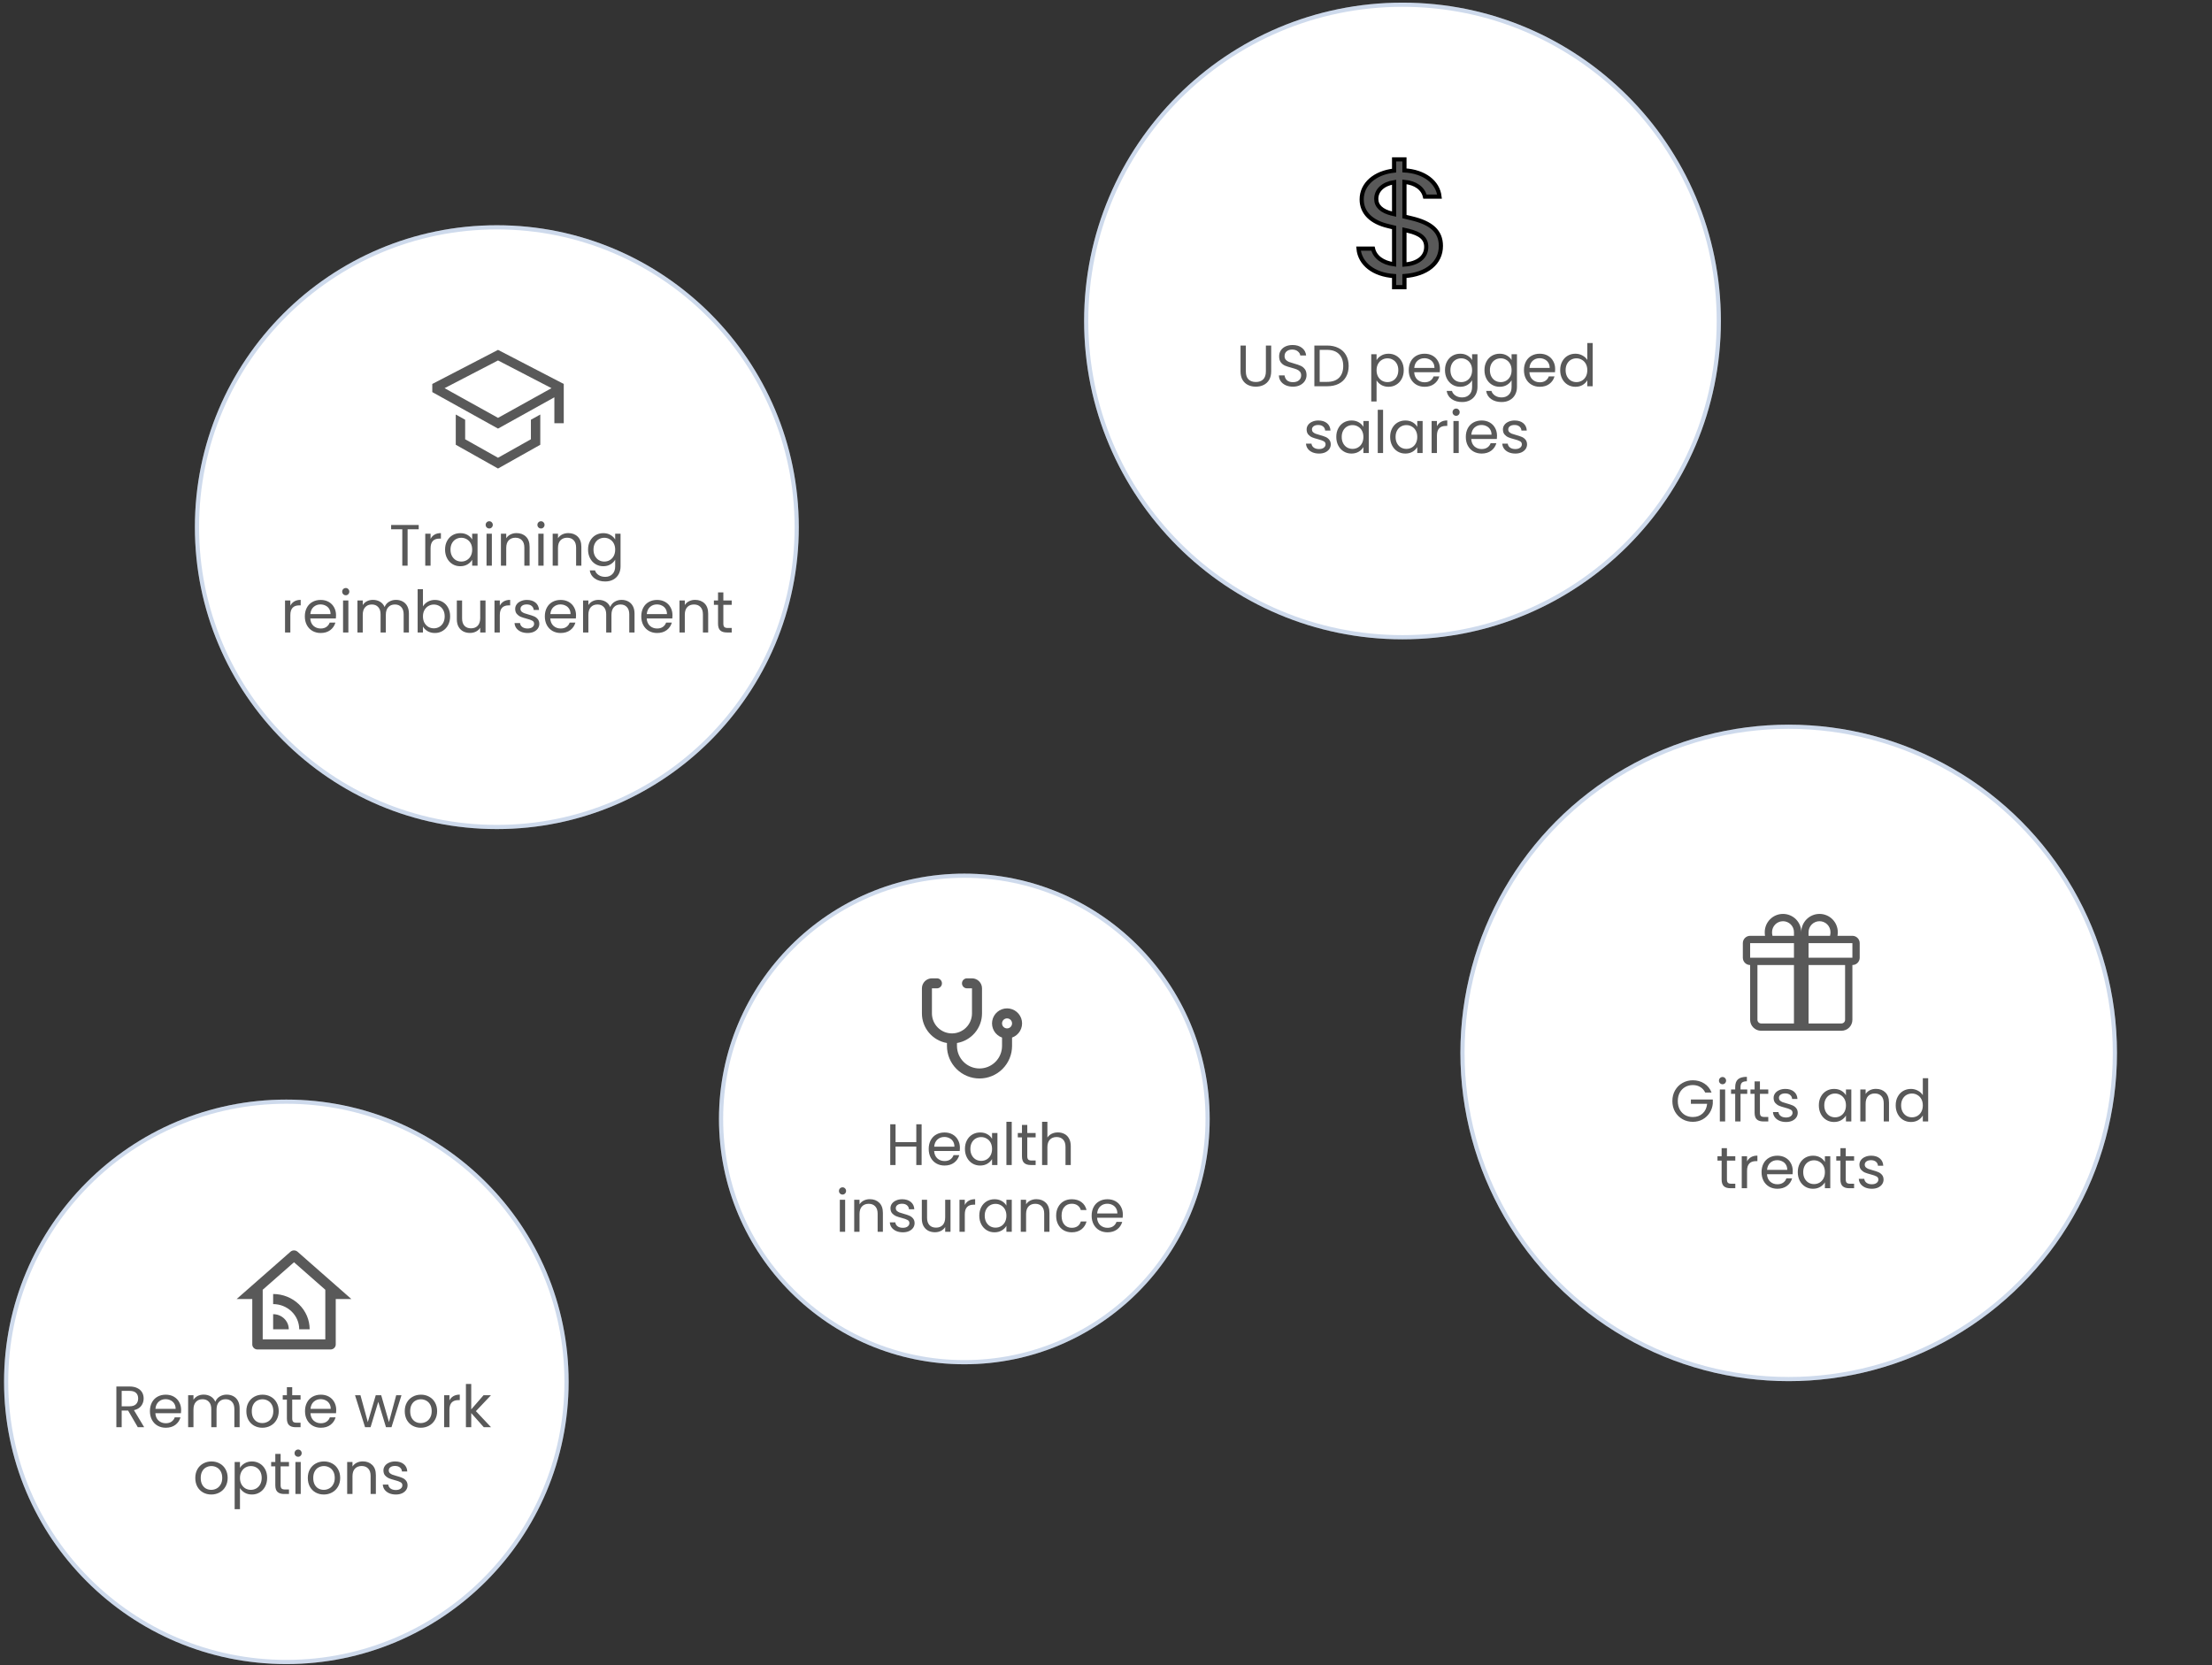 <svg width="530" height="399" viewBox="0 0 530 399" fill="none" xmlns="http://www.w3.org/2000/svg">
<rect x="0" y="0" width="530" height="399" fill="#333333" stroke="none"/>
<circle cx="119.044" cy="126.323" r="72.349" fill="white"/>
<circle cx="119.044" cy="126.323" r="71.849" stroke="#2A5CAA" stroke-opacity="0.23"/>
<path d="M100.324 125.801V126.837H97.664V135.559H96.39V126.837H93.716V125.801H100.324ZM103.166 129.133C103.39 128.694 103.708 128.353 104.118 128.111C104.538 127.868 105.047 127.747 105.644 127.747V129.063H105.308C103.88 129.063 103.166 129.837 103.166 131.387V135.559H101.892V127.887H103.166V129.133ZM106.639 131.695C106.639 130.911 106.798 130.225 107.115 129.637C107.432 129.039 107.866 128.577 108.417 128.251C108.977 127.924 109.598 127.761 110.279 127.761C110.951 127.761 111.534 127.905 112.029 128.195C112.524 128.484 112.892 128.848 113.135 129.287V127.887H114.423V135.559H113.135V134.131C112.883 134.579 112.505 134.952 112.001 135.251C111.506 135.54 110.928 135.685 110.265 135.685C109.584 135.685 108.968 135.517 108.417 135.181C107.866 134.845 107.432 134.373 107.115 133.767C106.798 133.16 106.639 132.469 106.639 131.695ZM113.135 131.709C113.135 131.13 113.018 130.626 112.785 130.197C112.552 129.767 112.234 129.441 111.833 129.217C111.441 128.983 111.007 128.867 110.531 128.867C110.055 128.867 109.621 128.979 109.229 129.203C108.837 129.427 108.524 129.753 108.291 130.183C108.058 130.612 107.941 131.116 107.941 131.695C107.941 132.283 108.058 132.796 108.291 133.235C108.524 133.664 108.837 133.995 109.229 134.229C109.621 134.453 110.055 134.565 110.531 134.565C111.007 134.565 111.441 134.453 111.833 134.229C112.234 133.995 112.552 133.664 112.785 133.235C113.018 132.796 113.135 132.287 113.135 131.709ZM117.234 126.641C116.991 126.641 116.786 126.557 116.618 126.389C116.45 126.221 116.366 126.015 116.366 125.773C116.366 125.53 116.45 125.325 116.618 125.157C116.786 124.989 116.991 124.905 117.234 124.905C117.467 124.905 117.663 124.989 117.822 125.157C117.99 125.325 118.074 125.53 118.074 125.773C118.074 126.015 117.99 126.221 117.822 126.389C117.663 126.557 117.467 126.641 117.234 126.641ZM117.85 127.887V135.559H116.576V127.887H117.85ZM123.759 127.747C124.693 127.747 125.449 128.031 126.027 128.601C126.606 129.161 126.895 129.973 126.895 131.037V135.559H125.635V131.219C125.635 130.453 125.444 129.87 125.061 129.469C124.679 129.058 124.156 128.853 123.493 128.853C122.821 128.853 122.285 129.063 121.883 129.483C121.491 129.903 121.295 130.514 121.295 131.317V135.559H120.021V127.887H121.295V128.979C121.547 128.587 121.888 128.283 122.317 128.069C122.756 127.854 123.237 127.747 123.759 127.747ZM129.634 126.641C129.392 126.641 129.186 126.557 129.018 126.389C128.85 126.221 128.766 126.015 128.766 125.773C128.766 125.53 128.85 125.325 129.018 125.157C129.186 124.989 129.392 124.905 129.634 124.905C129.868 124.905 130.064 124.989 130.222 125.157C130.39 125.325 130.474 125.53 130.474 125.773C130.474 126.015 130.39 126.221 130.222 126.389C130.064 126.557 129.868 126.641 129.634 126.641ZM130.25 127.887V135.559H128.976V127.887H130.25ZM136.16 127.747C137.093 127.747 137.849 128.031 138.428 128.601C139.006 129.161 139.296 129.973 139.296 131.037V135.559H138.036V131.219C138.036 130.453 137.844 129.87 137.462 129.469C137.079 129.058 136.556 128.853 135.894 128.853C135.222 128.853 134.685 129.063 134.284 129.483C133.892 129.903 133.696 130.514 133.696 131.317V135.559H132.422V127.887H133.696V128.979C133.948 128.587 134.288 128.283 134.718 128.069C135.156 127.854 135.637 127.747 136.16 127.747ZM144.541 127.761C145.203 127.761 145.782 127.905 146.277 128.195C146.781 128.484 147.154 128.848 147.397 129.287V127.887H148.685V135.727C148.685 136.427 148.535 137.047 148.237 137.589C147.938 138.139 147.509 138.569 146.949 138.877C146.398 139.185 145.754 139.339 145.017 139.339C144.009 139.339 143.169 139.101 142.497 138.625C141.825 138.149 141.428 137.5 141.307 136.679H142.567C142.707 137.145 142.996 137.519 143.435 137.799C143.873 138.088 144.401 138.233 145.017 138.233C145.717 138.233 146.286 138.013 146.725 137.575C147.173 137.136 147.397 136.52 147.397 135.727V134.117C147.145 134.565 146.771 134.938 146.277 135.237C145.782 135.535 145.203 135.685 144.541 135.685C143.859 135.685 143.239 135.517 142.679 135.181C142.128 134.845 141.694 134.373 141.377 133.767C141.059 133.16 140.901 132.469 140.901 131.695C140.901 130.911 141.059 130.225 141.377 129.637C141.694 129.039 142.128 128.577 142.679 128.251C143.239 127.924 143.859 127.761 144.541 127.761ZM147.397 131.709C147.397 131.13 147.28 130.626 147.047 130.197C146.813 129.767 146.496 129.441 146.095 129.217C145.703 128.983 145.269 128.867 144.793 128.867C144.317 128.867 143.883 128.979 143.491 129.203C143.099 129.427 142.786 129.753 142.553 130.183C142.319 130.612 142.203 131.116 142.203 131.695C142.203 132.283 142.319 132.796 142.553 133.235C142.786 133.664 143.099 133.995 143.491 134.229C143.883 134.453 144.317 134.565 144.793 134.565C145.269 134.565 145.703 134.453 146.095 134.229C146.496 133.995 146.813 133.664 147.047 133.235C147.28 132.796 147.397 132.287 147.397 131.709ZM69.568 145.133C69.792 144.694 70.109 144.353 70.52 144.111C70.94 143.868 71.448 143.747 72.046 143.747V145.063H71.71C70.282 145.063 69.568 145.837 69.568 147.387V151.559H68.294V143.887H69.568V145.133ZM80.516 147.429C80.516 147.671 80.502 147.928 80.475 148.199H74.343C74.389 148.955 74.646 149.547 75.112 149.977C75.588 150.397 76.162 150.607 76.835 150.607C77.385 150.607 77.843 150.481 78.207 150.229C78.58 149.967 78.841 149.622 78.99 149.193H80.362C80.157 149.93 79.746 150.532 79.13 150.999C78.514 151.456 77.749 151.685 76.835 151.685C76.106 151.685 75.453 151.521 74.874 151.195C74.305 150.868 73.857 150.406 73.531 149.809C73.204 149.202 73.04 148.502 73.04 147.709C73.04 146.915 73.199 146.22 73.516 145.623C73.834 145.025 74.277 144.568 74.847 144.251C75.425 143.924 76.088 143.761 76.835 143.761C77.562 143.761 78.207 143.919 78.766 144.237C79.326 144.554 79.756 144.993 80.055 145.553C80.362 146.103 80.516 146.729 80.516 147.429ZM79.201 147.163C79.201 146.677 79.093 146.262 78.879 145.917C78.664 145.562 78.37 145.296 77.996 145.119C77.632 144.932 77.227 144.839 76.778 144.839C76.135 144.839 75.584 145.044 75.126 145.455C74.678 145.865 74.422 146.435 74.356 147.163H79.201ZM82.856 142.641C82.614 142.641 82.408 142.557 82.24 142.389C82.072 142.221 81.988 142.015 81.988 141.773C81.988 141.53 82.072 141.325 82.24 141.157C82.408 140.989 82.614 140.905 82.856 140.905C83.09 140.905 83.285 140.989 83.444 141.157C83.612 141.325 83.696 141.53 83.696 141.773C83.696 142.015 83.612 142.221 83.444 142.389C83.285 142.557 83.09 142.641 82.856 142.641ZM83.472 143.887V151.559H82.198V143.887H83.472ZM94.869 143.747C95.467 143.747 95.999 143.873 96.465 144.125C96.932 144.367 97.301 144.736 97.571 145.231C97.842 145.725 97.977 146.327 97.977 147.037V151.559H96.717V147.219C96.717 146.453 96.526 145.87 96.143 145.469C95.77 145.058 95.261 144.853 94.617 144.853C93.955 144.853 93.427 145.067 93.035 145.497C92.643 145.917 92.447 146.528 92.447 147.331V151.559H91.187V147.219C91.187 146.453 90.996 145.87 90.613 145.469C90.24 145.058 89.731 144.853 89.087 144.853C88.425 144.853 87.897 145.067 87.505 145.497C87.113 145.917 86.917 146.528 86.917 147.331V151.559H85.643V143.887H86.917V144.993C87.169 144.591 87.505 144.283 87.925 144.069C88.355 143.854 88.826 143.747 89.339 143.747C89.983 143.747 90.553 143.891 91.047 144.181C91.542 144.47 91.911 144.895 92.153 145.455C92.368 144.913 92.723 144.493 93.217 144.195C93.712 143.896 94.263 143.747 94.869 143.747ZM101.341 145.315C101.603 144.857 101.985 144.484 102.489 144.195C102.993 143.905 103.567 143.761 104.211 143.761C104.902 143.761 105.523 143.924 106.073 144.251C106.624 144.577 107.058 145.039 107.375 145.637C107.693 146.225 107.851 146.911 107.851 147.695C107.851 148.469 107.693 149.16 107.375 149.767C107.058 150.373 106.619 150.845 106.059 151.181C105.509 151.517 104.893 151.685 104.211 151.685C103.549 151.685 102.965 151.54 102.461 151.251C101.967 150.961 101.593 150.593 101.341 150.145V151.559H100.067V141.199H101.341V145.315ZM106.549 147.695C106.549 147.116 106.433 146.612 106.199 146.183C105.966 145.753 105.649 145.427 105.247 145.203C104.855 144.979 104.421 144.867 103.945 144.867C103.479 144.867 103.045 144.983 102.643 145.217C102.251 145.441 101.934 145.772 101.691 146.211C101.458 146.64 101.341 147.139 101.341 147.709C101.341 148.287 101.458 148.796 101.691 149.235C101.934 149.664 102.251 149.995 102.643 150.229C103.045 150.453 103.479 150.565 103.945 150.565C104.421 150.565 104.855 150.453 105.247 150.229C105.649 149.995 105.966 149.664 106.199 149.235C106.433 148.796 106.549 148.283 106.549 147.695ZM116.332 143.887V151.559H115.058V150.425C114.816 150.817 114.475 151.125 114.036 151.349C113.607 151.563 113.131 151.671 112.608 151.671C112.011 151.671 111.474 151.549 110.998 151.307C110.522 151.055 110.144 150.681 109.864 150.187C109.594 149.692 109.458 149.09 109.458 148.381V143.887H110.718V148.213C110.718 148.969 110.91 149.552 111.292 149.963C111.675 150.364 112.198 150.565 112.86 150.565C113.542 150.565 114.078 150.355 114.47 149.935C114.862 149.515 115.058 148.903 115.058 148.101V143.887H116.332ZM119.757 145.133C119.981 144.694 120.299 144.353 120.709 144.111C121.129 143.868 121.638 143.747 122.235 143.747V145.063H121.899C120.471 145.063 119.757 145.837 119.757 147.387V151.559H118.483V143.887H119.757V145.133ZM126.422 151.685C125.834 151.685 125.307 151.587 124.84 151.391C124.373 151.185 124.005 150.905 123.734 150.551C123.463 150.187 123.314 149.771 123.286 149.305H124.602C124.639 149.687 124.817 150 125.134 150.243C125.461 150.485 125.885 150.607 126.408 150.607C126.893 150.607 127.276 150.499 127.556 150.285C127.836 150.07 127.976 149.799 127.976 149.473C127.976 149.137 127.827 148.889 127.528 148.731C127.229 148.563 126.767 148.399 126.142 148.241C125.573 148.091 125.106 147.942 124.742 147.793C124.387 147.634 124.079 147.405 123.818 147.107C123.566 146.799 123.44 146.397 123.44 145.903C123.44 145.511 123.557 145.151 123.79 144.825C124.023 144.498 124.355 144.241 124.784 144.055C125.213 143.859 125.703 143.761 126.254 143.761C127.103 143.761 127.789 143.975 128.312 144.405C128.835 144.834 129.115 145.422 129.152 146.169H127.878C127.85 145.767 127.687 145.445 127.388 145.203C127.099 144.96 126.707 144.839 126.212 144.839C125.755 144.839 125.391 144.937 125.12 145.133C124.849 145.329 124.714 145.585 124.714 145.903C124.714 146.155 124.793 146.365 124.952 146.533C125.12 146.691 125.325 146.822 125.568 146.925C125.82 147.018 126.165 147.125 126.604 147.247C127.155 147.396 127.603 147.545 127.948 147.695C128.293 147.835 128.587 148.049 128.83 148.339C129.082 148.628 129.213 149.006 129.222 149.473C129.222 149.893 129.105 150.271 128.872 150.607C128.639 150.943 128.307 151.209 127.878 151.405C127.458 151.591 126.973 151.685 126.422 151.685ZM138.02 147.429C138.02 147.671 138.006 147.928 137.978 148.199H131.846C131.893 148.955 132.15 149.547 132.616 149.977C133.092 150.397 133.666 150.607 134.338 150.607C134.889 150.607 135.346 150.481 135.71 150.229C136.084 149.967 136.345 149.622 136.494 149.193H137.866C137.661 149.93 137.25 150.532 136.634 150.999C136.018 151.456 135.253 151.685 134.338 151.685C133.61 151.685 132.957 151.521 132.378 151.195C131.809 150.868 131.361 150.406 131.034 149.809C130.708 149.202 130.544 148.502 130.544 147.709C130.544 146.915 130.703 146.22 131.02 145.623C131.338 145.025 131.781 144.568 132.35 144.251C132.929 143.924 133.592 143.761 134.338 143.761C135.066 143.761 135.71 143.919 136.27 144.237C136.83 144.554 137.26 144.993 137.558 145.553C137.866 146.103 138.02 146.729 138.02 147.429ZM136.704 147.163C136.704 146.677 136.597 146.262 136.382 145.917C136.168 145.562 135.874 145.296 135.5 145.119C135.136 144.932 134.73 144.839 134.282 144.839C133.638 144.839 133.088 145.044 132.63 145.455C132.182 145.865 131.926 146.435 131.86 147.163H136.704ZM148.928 143.747C149.525 143.747 150.057 143.873 150.524 144.125C150.991 144.367 151.359 144.736 151.63 145.231C151.901 145.725 152.036 146.327 152.036 147.037V151.559H150.776V147.219C150.776 146.453 150.585 145.87 150.202 145.469C149.829 145.058 149.32 144.853 148.676 144.853C148.013 144.853 147.486 145.067 147.094 145.497C146.702 145.917 146.506 146.528 146.506 147.331V151.559H145.246V147.219C145.246 146.453 145.055 145.87 144.672 145.469C144.299 145.058 143.79 144.853 143.146 144.853C142.483 144.853 141.956 145.067 141.564 145.497C141.172 145.917 140.976 146.528 140.976 147.331V151.559H139.702V143.887H140.976V144.993C141.228 144.591 141.564 144.283 141.984 144.069C142.413 143.854 142.885 143.747 143.398 143.747C144.042 143.747 144.611 143.891 145.106 144.181C145.601 144.47 145.969 144.895 146.212 145.455C146.427 144.913 146.781 144.493 147.276 144.195C147.771 143.896 148.321 143.747 148.928 143.747ZM161.126 147.429C161.126 147.671 161.112 147.928 161.084 148.199H154.952C154.999 148.955 155.255 149.547 155.722 149.977C156.198 150.397 156.772 150.607 157.444 150.607C157.995 150.607 158.452 150.481 158.816 150.229C159.189 149.967 159.451 149.622 159.6 149.193H160.972C160.767 149.93 160.356 150.532 159.74 150.999C159.124 151.456 158.359 151.685 157.444 151.685C156.716 151.685 156.063 151.521 155.484 151.195C154.915 150.868 154.467 150.406 154.14 149.809C153.813 149.202 153.65 148.502 153.65 147.709C153.65 146.915 153.809 146.22 154.126 145.623C154.443 145.025 154.887 144.568 155.456 144.251C156.035 143.924 156.697 143.761 157.444 143.761C158.172 143.761 158.816 143.919 159.376 144.237C159.936 144.554 160.365 144.993 160.664 145.553C160.972 146.103 161.126 146.729 161.126 147.429ZM159.81 147.163C159.81 146.677 159.703 146.262 159.488 145.917C159.273 145.562 158.979 145.296 158.606 145.119C158.242 144.932 157.836 144.839 157.388 144.839C156.744 144.839 156.193 145.044 155.736 145.455C155.288 145.865 155.031 146.435 154.966 147.163H159.81ZM166.545 143.747C167.479 143.747 168.235 144.031 168.813 144.601C169.392 145.161 169.681 145.973 169.681 147.037V151.559H168.421V147.219C168.421 146.453 168.23 145.87 167.847 145.469C167.465 145.058 166.942 144.853 166.279 144.853C165.607 144.853 165.071 145.063 164.669 145.483C164.277 145.903 164.081 146.514 164.081 147.317V151.559H162.807V143.887H164.081V144.979C164.333 144.587 164.674 144.283 165.103 144.069C165.542 143.854 166.023 143.747 166.545 143.747ZM173.317 144.937V149.459C173.317 149.832 173.396 150.098 173.555 150.257C173.713 150.406 173.989 150.481 174.381 150.481H175.319V151.559H174.171C173.461 151.559 172.929 151.395 172.575 151.069C172.22 150.742 172.043 150.205 172.043 149.459V144.937H171.049V143.887H172.043V141.955H173.317V143.887H175.319V144.937H173.317Z" fill="#595959"/>
<path d="M119.328 83.84L103.578 92.007V93.957L119.328 102.706L132.828 95.207V101.42H135.078V92.007L119.328 83.84ZM130.578 93.883L128.328 95.133L119.328 100.133L110.328 95.133L108.078 93.883L106.519 93.016L119.328 86.374L132.138 93.016L130.578 93.883Z" fill="#595959"/>
<path d="M127.203 105.262L119.328 109.691L111.453 105.262V100.582L109.203 99.332V106.578L119.328 112.273L129.453 106.578V99.332L127.203 100.582V105.262Z" fill="#595959"/>
<circle cx="428.573" cy="252.308" r="78.659" fill="white"/>
<circle cx="428.573" cy="252.308" r="78.159" stroke="#2A5CAA" stroke-opacity="0.23"/>
<path d="M408.571 261.806C408.3 261.237 407.908 260.798 407.395 260.49C406.881 260.173 406.284 260.014 405.603 260.014C404.921 260.014 404.305 260.173 403.755 260.49C403.213 260.798 402.784 261.246 402.467 261.834C402.159 262.413 402.005 263.085 402.005 263.85C402.005 264.615 402.159 265.287 402.467 265.866C402.784 266.445 403.213 266.893 403.755 267.21C404.305 267.518 404.921 267.672 405.603 267.672C406.555 267.672 407.339 267.387 407.955 266.818C408.571 266.249 408.93 265.479 409.033 264.508H405.141V263.472H410.391V264.452C410.316 265.255 410.064 265.992 409.635 266.664C409.205 267.327 408.641 267.854 407.941 268.246C407.241 268.629 406.461 268.82 405.603 268.82C404.697 268.82 403.871 268.61 403.125 268.19C402.378 267.761 401.785 267.168 401.347 266.412C400.917 265.656 400.703 264.802 400.703 263.85C400.703 262.898 400.917 262.044 401.347 261.288C401.785 260.523 402.378 259.93 403.125 259.51C403.871 259.081 404.697 258.866 405.603 258.866C406.639 258.866 407.553 259.123 408.347 259.636C409.149 260.149 409.733 260.873 410.097 261.806H408.571ZM412.733 259.818C412.49 259.818 412.285 259.734 412.117 259.566C411.949 259.398 411.865 259.193 411.865 258.95C411.865 258.707 411.949 258.502 412.117 258.334C412.285 258.166 412.49 258.082 412.733 258.082C412.966 258.082 413.162 258.166 413.321 258.334C413.489 258.502 413.573 258.707 413.573 258.95C413.573 259.193 413.489 259.398 413.321 259.566C413.162 259.734 412.966 259.818 412.733 259.818ZM413.349 261.064V268.736H412.075V261.064H413.349ZM418.642 262.114H417.032V268.736H415.758V262.114H414.764V261.064H415.758V260.518C415.758 259.659 415.978 259.034 416.416 258.642C416.864 258.241 417.578 258.04 418.558 258.04V259.104C417.998 259.104 417.602 259.216 417.368 259.44C417.144 259.655 417.032 260.014 417.032 260.518V261.064H418.642V262.114ZM421.682 262.114V266.636C421.682 267.009 421.761 267.275 421.92 267.434C422.078 267.583 422.354 267.658 422.746 267.658H423.684V268.736H422.536C421.826 268.736 421.294 268.573 420.94 268.246C420.585 267.919 420.408 267.383 420.408 266.636V262.114H419.414V261.064H420.408V259.132H421.682V261.064H423.684V262.114H421.682ZM427.943 268.862C427.355 268.862 426.828 268.764 426.361 268.568C425.895 268.363 425.526 268.083 425.255 267.728C424.985 267.364 424.835 266.949 424.807 266.482H426.123C426.161 266.865 426.338 267.177 426.655 267.42C426.982 267.663 427.407 267.784 427.929 267.784C428.415 267.784 428.797 267.677 429.077 267.462C429.357 267.247 429.497 266.977 429.497 266.65C429.497 266.314 429.348 266.067 429.049 265.908C428.751 265.74 428.289 265.577 427.663 265.418C427.094 265.269 426.627 265.119 426.263 264.97C425.909 264.811 425.601 264.583 425.339 264.284C425.087 263.976 424.961 263.575 424.961 263.08C424.961 262.688 425.078 262.329 425.311 262.002C425.545 261.675 425.876 261.419 426.305 261.232C426.735 261.036 427.225 260.938 427.775 260.938C428.625 260.938 429.311 261.153 429.833 261.582C430.356 262.011 430.636 262.599 430.673 263.346H429.399C429.371 262.945 429.208 262.623 428.909 262.38C428.62 262.137 428.228 262.016 427.733 262.016C427.276 262.016 426.912 262.114 426.641 262.31C426.371 262.506 426.235 262.763 426.235 263.08C426.235 263.332 426.315 263.542 426.473 263.71C426.641 263.869 426.847 263.999 427.089 264.102C427.341 264.195 427.687 264.303 428.125 264.424C428.676 264.573 429.124 264.723 429.469 264.872C429.815 265.012 430.109 265.227 430.351 265.516C430.603 265.805 430.734 266.183 430.743 266.65C430.743 267.07 430.627 267.448 430.393 267.784C430.16 268.12 429.829 268.386 429.399 268.582C428.979 268.769 428.494 268.862 427.943 268.862ZM435.798 264.872C435.798 264.088 435.957 263.402 436.274 262.814C436.592 262.217 437.026 261.755 437.576 261.428C438.136 261.101 438.757 260.938 439.438 260.938C440.11 260.938 440.694 261.083 441.188 261.372C441.683 261.661 442.052 262.025 442.294 262.464V261.064H443.582V268.736H442.294V267.308C442.042 267.756 441.664 268.129 441.16 268.428C440.666 268.717 440.087 268.862 439.424 268.862C438.743 268.862 438.127 268.694 437.576 268.358C437.026 268.022 436.592 267.551 436.274 266.944C435.957 266.337 435.798 265.647 435.798 264.872ZM442.294 264.886C442.294 264.307 442.178 263.803 441.944 263.374C441.711 262.945 441.394 262.618 440.992 262.394C440.6 262.161 440.166 262.044 439.69 262.044C439.214 262.044 438.78 262.156 438.388 262.38C437.996 262.604 437.684 262.931 437.45 263.36C437.217 263.789 437.1 264.293 437.1 264.872C437.1 265.46 437.217 265.973 437.45 266.412C437.684 266.841 437.996 267.173 438.388 267.406C438.78 267.63 439.214 267.742 439.69 267.742C440.166 267.742 440.6 267.63 440.992 267.406C441.394 267.173 441.711 266.841 441.944 266.412C442.178 265.973 442.294 265.465 442.294 264.886ZM449.473 260.924C450.407 260.924 451.163 261.209 451.741 261.778C452.32 262.338 452.609 263.15 452.609 264.214V268.736H451.349V264.396C451.349 263.631 451.158 263.047 450.775 262.646C450.393 262.235 449.87 262.03 449.207 262.03C448.535 262.03 447.999 262.24 447.597 262.66C447.205 263.08 447.009 263.691 447.009 264.494V268.736H445.735V261.064H447.009V262.156C447.261 261.764 447.602 261.461 448.031 261.246C448.47 261.031 448.951 260.924 449.473 260.924ZM454.214 264.872C454.214 264.088 454.373 263.402 454.69 262.814C455.008 262.217 455.442 261.755 455.992 261.428C456.552 261.101 457.178 260.938 457.868 260.938C458.466 260.938 459.021 261.078 459.534 261.358C460.048 261.629 460.44 261.988 460.71 262.436V258.376H461.998V268.736H460.71V267.294C460.458 267.751 460.085 268.129 459.59 268.428C459.096 268.717 458.517 268.862 457.854 268.862C457.173 268.862 456.552 268.694 455.992 268.358C455.442 268.022 455.008 267.551 454.69 266.944C454.373 266.337 454.214 265.647 454.214 264.872ZM460.71 264.886C460.71 264.307 460.594 263.803 460.36 263.374C460.127 262.945 459.81 262.618 459.408 262.394C459.016 262.161 458.582 262.044 458.106 262.044C457.63 262.044 457.196 262.156 456.804 262.38C456.412 262.604 456.1 262.931 455.866 263.36C455.633 263.789 455.516 264.293 455.516 264.872C455.516 265.46 455.633 265.973 455.866 266.412C456.1 266.841 456.412 267.173 456.804 267.406C457.196 267.63 457.63 267.742 458.106 267.742C458.582 267.742 459.016 267.63 459.408 267.406C459.81 267.173 460.127 266.841 460.36 266.412C460.594 265.973 460.71 265.465 460.71 264.886ZM413.779 278.114V282.636C413.779 283.009 413.859 283.275 414.017 283.434C414.176 283.583 414.451 283.658 414.843 283.658H415.781V284.736H414.633C413.924 284.736 413.392 284.573 413.037 284.246C412.683 283.919 412.505 283.383 412.505 282.636V278.114H411.511V277.064H412.505V275.132H413.779V277.064H415.781V278.114H413.779ZM418.599 278.31C418.823 277.871 419.14 277.531 419.551 277.288C419.971 277.045 420.48 276.924 421.077 276.924V278.24H420.741C419.313 278.24 418.599 279.015 418.599 280.564V284.736H417.325V277.064H418.599V278.31ZM429.548 280.606C429.548 280.849 429.534 281.105 429.506 281.376H423.374C423.42 282.132 423.677 282.725 424.144 283.154C424.62 283.574 425.194 283.784 425.866 283.784C426.416 283.784 426.874 283.658 427.238 283.406C427.611 283.145 427.872 282.799 428.022 282.37H429.394C429.188 283.107 428.778 283.709 428.162 284.176C427.546 284.633 426.78 284.862 425.866 284.862C425.138 284.862 424.484 284.699 423.906 284.372C423.336 284.045 422.888 283.583 422.562 282.986C422.235 282.379 422.072 281.679 422.072 280.886C422.072 280.093 422.23 279.397 422.548 278.8C422.865 278.203 423.308 277.745 423.878 277.428C424.456 277.101 425.119 276.938 425.866 276.938C426.594 276.938 427.238 277.097 427.798 277.414C428.358 277.731 428.787 278.17 429.086 278.73C429.394 279.281 429.548 279.906 429.548 280.606ZM428.232 280.34C428.232 279.855 428.124 279.439 427.91 279.094C427.695 278.739 427.401 278.473 427.028 278.296C426.664 278.109 426.258 278.016 425.81 278.016C425.166 278.016 424.615 278.221 424.158 278.632C423.71 279.043 423.453 279.612 423.388 280.34H428.232ZM430.753 280.872C430.753 280.088 430.912 279.402 431.229 278.814C431.547 278.217 431.981 277.755 432.531 277.428C433.091 277.101 433.712 276.938 434.393 276.938C435.065 276.938 435.649 277.083 436.143 277.372C436.638 277.661 437.007 278.025 437.249 278.464V277.064H438.537V284.736H437.249V283.308C436.997 283.756 436.619 284.129 436.115 284.428C435.621 284.717 435.042 284.862 434.379 284.862C433.698 284.862 433.082 284.694 432.531 284.358C431.981 284.022 431.547 283.551 431.229 282.944C430.912 282.337 430.753 281.647 430.753 280.872ZM437.249 280.886C437.249 280.307 437.133 279.803 436.899 279.374C436.666 278.945 436.349 278.618 435.947 278.394C435.555 278.161 435.121 278.044 434.645 278.044C434.169 278.044 433.735 278.156 433.343 278.38C432.951 278.604 432.639 278.931 432.405 279.36C432.172 279.789 432.055 280.293 432.055 280.872C432.055 281.46 432.172 281.973 432.405 282.412C432.639 282.841 432.951 283.173 433.343 283.406C433.735 283.63 434.169 283.742 434.645 283.742C435.121 283.742 435.555 283.63 435.947 283.406C436.349 283.173 436.666 282.841 436.899 282.412C437.133 281.973 437.249 281.465 437.249 280.886ZM442.244 278.114V282.636C442.244 283.009 442.324 283.275 442.482 283.434C442.641 283.583 442.916 283.658 443.308 283.658H444.246V284.736H443.098C442.389 284.736 441.857 284.573 441.502 284.246C441.148 283.919 440.97 283.383 440.97 282.636V278.114H439.976V277.064H440.97V275.132H442.244V277.064H444.246V278.114H442.244ZM448.506 284.862C447.918 284.862 447.391 284.764 446.924 284.568C446.457 284.363 446.089 284.083 445.818 283.728C445.547 283.364 445.398 282.949 445.37 282.482H446.686C446.723 282.865 446.901 283.177 447.218 283.42C447.545 283.663 447.969 283.784 448.492 283.784C448.977 283.784 449.36 283.677 449.64 283.462C449.92 283.247 450.06 282.977 450.06 282.65C450.06 282.314 449.911 282.067 449.612 281.908C449.313 281.74 448.851 281.577 448.226 281.418C447.657 281.269 447.19 281.119 446.826 280.97C446.471 280.811 446.163 280.583 445.902 280.284C445.65 279.976 445.524 279.575 445.524 279.08C445.524 278.688 445.641 278.329 445.874 278.002C446.107 277.675 446.439 277.419 446.868 277.232C447.297 277.036 447.787 276.938 448.338 276.938C449.187 276.938 449.873 277.153 450.396 277.582C450.919 278.011 451.199 278.599 451.236 279.346H449.962C449.934 278.945 449.771 278.623 449.472 278.38C449.183 278.137 448.791 278.016 448.296 278.016C447.839 278.016 447.475 278.114 447.204 278.31C446.933 278.506 446.798 278.763 446.798 279.08C446.798 279.332 446.877 279.542 447.036 279.71C447.204 279.869 447.409 279.999 447.652 280.102C447.904 280.195 448.249 280.303 448.688 280.424C449.239 280.573 449.687 280.723 450.032 280.872C450.377 281.012 450.671 281.227 450.914 281.516C451.166 281.805 451.297 282.183 451.306 282.65C451.306 283.07 451.189 283.448 450.956 283.784C450.723 284.12 450.391 284.386 449.962 284.582C449.542 284.769 449.057 284.862 448.506 284.862Z" fill="#595959"/>
<g clip-path="url(#clip0_547_37)">
<path d="M422.837 223.375C422.837 222.215 423.298 221.102 424.118 220.281C424.939 219.461 426.052 219 427.212 219C428.372 219 429.485 219.461 430.306 220.281C431.126 221.102 431.587 222.215 431.587 223.375C431.587 222.215 432.048 221.102 432.868 220.281C433.689 219.461 434.802 219 435.962 219C437.122 219 438.235 219.461 439.056 220.281C439.876 221.102 440.337 222.215 440.337 223.375V223.385C440.337 223.508 440.337 223.858 440.27 224.25H443.837C444.301 224.25 444.746 224.434 445.074 224.763C445.403 225.091 445.587 225.536 445.587 226V229.5C445.587 229.964 445.403 230.409 445.074 230.737C444.746 231.066 444.301 231.25 443.837 231.25V244.375C443.837 245.071 443.56 245.739 443.068 246.231C442.576 246.723 441.908 247 441.212 247H421.962C421.266 247 420.598 246.723 420.106 246.231C419.613 245.739 419.337 245.071 419.337 244.375V231.25C418.873 231.25 418.428 231.066 418.099 230.737C417.771 230.409 417.587 229.964 417.587 229.5V226C417.587 225.536 417.771 225.091 418.099 224.763C418.428 224.434 418.873 224.25 419.337 224.25H422.903C422.857 223.964 422.835 223.675 422.837 223.385V223.375ZM424.706 224.25H429.837V223.375C429.837 223.03 429.769 222.689 429.637 222.37C429.505 222.052 429.312 221.763 429.068 221.519C428.824 221.275 428.535 221.082 428.216 220.95C427.898 220.818 427.557 220.75 427.212 220.75C426.867 220.75 426.526 220.818 426.207 220.95C425.889 221.082 425.6 221.275 425.356 221.519C425.112 221.763 424.919 222.052 424.787 222.37C424.655 222.689 424.587 223.03 424.587 223.375C424.587 223.524 424.59 223.855 424.666 224.128C424.676 224.169 424.69 224.21 424.706 224.25ZM433.337 224.25H438.468C438.484 224.21 438.497 224.169 438.508 224.128C438.583 223.855 438.587 223.524 438.587 223.375C438.587 222.679 438.31 222.011 437.818 221.519C437.326 221.027 436.658 220.75 435.962 220.75C435.266 220.75 434.598 221.027 434.106 221.519C433.613 222.011 433.337 222.679 433.337 223.375V224.25ZM419.337 226V229.5H429.837V226H419.337ZM433.337 226V229.5H443.837V226H433.337ZM442.087 231.25H433.337V245.25H441.212C441.444 245.25 441.667 245.158 441.831 244.994C441.995 244.83 442.087 244.607 442.087 244.375V231.25ZM429.837 245.25V231.25H421.087V244.375C421.087 244.607 421.179 244.83 421.343 244.994C421.507 245.158 421.73 245.25 421.962 245.25H429.837Z" fill="#595959"/>
</g>
<circle cx="231.056" cy="268.134" r="58.787" fill="white"/>
<circle cx="231.056" cy="268.134" r="58.287" stroke="#2A5CAA" stroke-opacity="0.23"/>
<path d="M220.821 269.414V279.172H219.547V274.748H214.577V279.172H213.303V269.414H214.577V273.698H219.547V269.414H220.821ZM229.996 275.042C229.996 275.284 229.982 275.541 229.954 275.812H223.822C223.869 276.568 224.126 277.16 224.592 277.59C225.068 278.01 225.642 278.22 226.314 278.22C226.865 278.22 227.322 278.094 227.686 277.842C228.06 277.58 228.321 277.235 228.47 276.806H229.842C229.637 277.543 229.226 278.145 228.61 278.612C227.994 279.069 227.229 279.298 226.314 279.298C225.586 279.298 224.933 279.134 224.354 278.808C223.785 278.481 223.337 278.019 223.01 277.422C222.684 276.815 222.52 276.115 222.52 275.322C222.52 274.528 222.679 273.833 222.996 273.236C223.314 272.638 223.757 272.181 224.326 271.864C224.905 271.537 225.568 271.374 226.314 271.374C227.042 271.374 227.686 271.532 228.246 271.85C228.806 272.167 229.236 272.606 229.534 273.166C229.842 273.716 229.996 274.342 229.996 275.042ZM228.68 274.776C228.68 274.29 228.573 273.875 228.358 273.53C228.144 273.175 227.85 272.909 227.476 272.732C227.112 272.545 226.706 272.452 226.258 272.452C225.614 272.452 225.064 272.657 224.606 273.068C224.158 273.478 223.902 274.048 223.836 274.776H228.68ZM231.202 275.308C231.202 274.524 231.361 273.838 231.678 273.25C231.995 272.652 232.429 272.19 232.98 271.864C233.54 271.537 234.161 271.374 234.842 271.374C235.514 271.374 236.097 271.518 236.592 271.808C237.087 272.097 237.455 272.461 237.698 272.9V271.5H238.986V279.172H237.698V277.744C237.446 278.192 237.068 278.565 236.564 278.864C236.069 279.153 235.491 279.298 234.828 279.298C234.147 279.298 233.531 279.13 232.98 278.794C232.429 278.458 231.995 277.986 231.678 277.38C231.361 276.773 231.202 276.082 231.202 275.308ZM237.698 275.322C237.698 274.743 237.581 274.239 237.348 273.81C237.115 273.38 236.797 273.054 236.396 272.83C236.004 272.596 235.57 272.48 235.094 272.48C234.618 272.48 234.184 272.592 233.792 272.816C233.4 273.04 233.087 273.366 232.854 273.796C232.621 274.225 232.504 274.729 232.504 275.308C232.504 275.896 232.621 276.409 232.854 276.848C233.087 277.277 233.4 277.608 233.792 277.842C234.184 278.066 234.618 278.178 235.094 278.178C235.57 278.178 236.004 278.066 236.396 277.842C236.797 277.608 237.115 277.277 237.348 276.848C237.581 276.409 237.698 275.9 237.698 275.322ZM242.413 268.812V279.172H241.139V268.812H242.413ZM246.138 272.55V277.072C246.138 277.445 246.218 277.711 246.376 277.87C246.535 278.019 246.81 278.094 247.202 278.094H248.14V279.172H246.992C246.283 279.172 245.751 279.008 245.396 278.682C245.042 278.355 244.864 277.818 244.864 277.072V272.55H243.87V271.5H244.864V269.568H246.138V271.5H248.14V272.55H246.138ZM253.492 271.36C254.071 271.36 254.593 271.486 255.06 271.738C255.527 271.98 255.891 272.349 256.152 272.844C256.423 273.338 256.558 273.94 256.558 274.65V279.172H255.298V274.832C255.298 274.066 255.107 273.483 254.724 273.082C254.341 272.671 253.819 272.466 253.156 272.466C252.484 272.466 251.947 272.676 251.546 273.096C251.154 273.516 250.958 274.127 250.958 274.93V279.172H249.684V268.812H250.958V272.592C251.21 272.2 251.555 271.896 251.994 271.682C252.442 271.467 252.941 271.36 253.492 271.36ZM201.882 286.254C201.639 286.254 201.434 286.17 201.266 286.002C201.098 285.834 201.014 285.628 201.014 285.386C201.014 285.143 201.098 284.938 201.266 284.77C201.434 284.602 201.639 284.518 201.882 284.518C202.115 284.518 202.311 284.602 202.47 284.77C202.638 284.938 202.722 285.143 202.722 285.386C202.722 285.628 202.638 285.834 202.47 286.002C202.311 286.17 202.115 286.254 201.882 286.254ZM202.498 287.5V295.172H201.224V287.5H202.498ZM208.407 287.36C209.341 287.36 210.097 287.644 210.675 288.214C211.254 288.774 211.543 289.586 211.543 290.65V295.172H210.283V290.832C210.283 290.066 210.092 289.483 209.709 289.082C209.327 288.671 208.804 288.466 208.141 288.466C207.469 288.466 206.933 288.676 206.531 289.096C206.139 289.516 205.943 290.127 205.943 290.93V295.172H204.669V287.5H205.943V288.592C206.195 288.2 206.536 287.896 206.965 287.682C207.404 287.467 207.885 287.36 208.407 287.36ZM216.34 295.298C215.752 295.298 215.225 295.2 214.758 295.004C214.292 294.798 213.923 294.518 213.652 294.164C213.382 293.8 213.232 293.384 213.204 292.918H214.52C214.558 293.3 214.735 293.613 215.052 293.856C215.379 294.098 215.804 294.22 216.326 294.22C216.812 294.22 217.194 294.112 217.474 293.898C217.754 293.683 217.894 293.412 217.894 293.086C217.894 292.75 217.745 292.502 217.446 292.344C217.148 292.176 216.686 292.012 216.06 291.854C215.491 291.704 215.024 291.555 214.66 291.406C214.306 291.247 213.998 291.018 213.736 290.72C213.484 290.412 213.358 290.01 213.358 289.516C213.358 289.124 213.475 288.764 213.708 288.438C213.942 288.111 214.273 287.854 214.702 287.668C215.132 287.472 215.622 287.374 216.172 287.374C217.022 287.374 217.708 287.588 218.23 288.018C218.753 288.447 219.033 289.035 219.07 289.782H217.796C217.768 289.38 217.605 289.058 217.306 288.816C217.017 288.573 216.625 288.452 216.13 288.452C215.673 288.452 215.309 288.55 215.038 288.746C214.768 288.942 214.632 289.198 214.632 289.516C214.632 289.768 214.712 289.978 214.87 290.146C215.038 290.304 215.244 290.435 215.486 290.538C215.738 290.631 216.084 290.738 216.522 290.86C217.073 291.009 217.521 291.158 217.866 291.308C218.212 291.448 218.506 291.662 218.748 291.952C219 292.241 219.131 292.619 219.14 293.086C219.14 293.506 219.024 293.884 218.79 294.22C218.557 294.556 218.226 294.822 217.796 295.018C217.376 295.204 216.891 295.298 216.34 295.298ZM227.743 287.5V295.172H226.469V294.038C226.226 294.43 225.886 294.738 225.447 294.962C225.018 295.176 224.542 295.284 224.019 295.284C223.422 295.284 222.885 295.162 222.409 294.92C221.933 294.668 221.555 294.294 221.275 293.8C221.004 293.305 220.869 292.703 220.869 291.994V287.5H222.129V291.826C222.129 292.582 222.32 293.165 222.703 293.576C223.086 293.977 223.608 294.178 224.271 294.178C224.952 294.178 225.489 293.968 225.881 293.548C226.273 293.128 226.469 292.516 226.469 291.714V287.5H227.743ZM231.168 288.746C231.392 288.307 231.709 287.966 232.12 287.724C232.54 287.481 233.049 287.36 233.646 287.36V288.676H233.31C231.882 288.676 231.168 289.45 231.168 291V295.172H229.894V287.5H231.168V288.746ZM234.641 291.308C234.641 290.524 234.799 289.838 235.117 289.25C235.434 288.652 235.868 288.19 236.419 287.864C236.979 287.537 237.599 287.374 238.281 287.374C238.953 287.374 239.536 287.518 240.031 287.808C240.525 288.097 240.894 288.461 241.137 288.9V287.5H242.425V295.172H241.137V293.744C240.885 294.192 240.507 294.565 240.003 294.864C239.508 295.153 238.929 295.298 238.267 295.298C237.585 295.298 236.969 295.13 236.419 294.794C235.868 294.458 235.434 293.986 235.117 293.38C234.799 292.773 234.641 292.082 234.641 291.308ZM241.137 291.322C241.137 290.743 241.02 290.239 240.787 289.81C240.553 289.38 240.236 289.054 239.835 288.83C239.443 288.596 239.009 288.48 238.533 288.48C238.057 288.48 237.623 288.592 237.231 288.816C236.839 289.04 236.526 289.366 236.293 289.796C236.059 290.225 235.943 290.729 235.943 291.308C235.943 291.896 236.059 292.409 236.293 292.848C236.526 293.277 236.839 293.608 237.231 293.842C237.623 294.066 238.057 294.178 238.533 294.178C239.009 294.178 239.443 294.066 239.835 293.842C240.236 293.608 240.553 293.277 240.787 292.848C241.02 292.409 241.137 291.9 241.137 291.322ZM248.316 287.36C249.249 287.36 250.005 287.644 250.584 288.214C251.162 288.774 251.452 289.586 251.452 290.65V295.172H250.192V290.832C250.192 290.066 250 289.483 249.618 289.082C249.235 288.671 248.712 288.466 248.05 288.466C247.378 288.466 246.841 288.676 246.44 289.096C246.048 289.516 245.852 290.127 245.852 290.93V295.172H244.578V287.5H245.852V288.592C246.104 288.2 246.444 287.896 246.874 287.682C247.312 287.467 247.793 287.36 248.316 287.36ZM253.057 291.322C253.057 290.528 253.215 289.838 253.533 289.25C253.85 288.652 254.289 288.19 254.849 287.864C255.418 287.537 256.067 287.374 256.795 287.374C257.737 287.374 258.512 287.602 259.119 288.06C259.735 288.517 260.141 289.152 260.337 289.964H258.965C258.834 289.497 258.577 289.128 258.195 288.858C257.821 288.587 257.355 288.452 256.795 288.452C256.067 288.452 255.479 288.704 255.031 289.208C254.583 289.702 254.359 290.407 254.359 291.322C254.359 292.246 254.583 292.96 255.031 293.464C255.479 293.968 256.067 294.22 256.795 294.22C257.355 294.22 257.821 294.089 258.195 293.828C258.568 293.566 258.825 293.193 258.965 292.708H260.337C260.131 293.492 259.721 294.122 259.105 294.598C258.489 295.064 257.719 295.298 256.795 295.298C256.067 295.298 255.418 295.134 254.849 294.808C254.289 294.481 253.85 294.019 253.533 293.422C253.215 292.824 253.057 292.124 253.057 291.322ZM269.036 291.042C269.036 291.284 269.022 291.541 268.994 291.812H262.862C262.909 292.568 263.166 293.16 263.632 293.59C264.108 294.01 264.682 294.22 265.354 294.22C265.905 294.22 266.362 294.094 266.726 293.842C267.1 293.58 267.361 293.235 267.51 292.806H268.882C268.677 293.543 268.266 294.145 267.65 294.612C267.034 295.069 266.269 295.298 265.354 295.298C264.626 295.298 263.973 295.134 263.394 294.808C262.825 294.481 262.377 294.019 262.05 293.422C261.724 292.815 261.56 292.115 261.56 291.322C261.56 290.528 261.719 289.833 262.036 289.236C262.354 288.638 262.797 288.181 263.366 287.864C263.945 287.537 264.608 287.374 265.354 287.374C266.082 287.374 266.726 287.532 267.286 287.85C267.846 288.167 268.276 288.606 268.574 289.166C268.882 289.716 269.036 290.342 269.036 291.042ZM267.72 290.776C267.72 290.29 267.613 289.875 267.398 289.53C267.184 289.175 266.89 288.909 266.516 288.732C266.152 288.545 265.746 288.452 265.298 288.452C264.654 288.452 264.104 288.657 263.646 289.068C263.198 289.478 262.942 290.048 262.876 290.776H267.72Z" fill="#595959"/>
<g clip-path="url(#clip1_547_37)">
<path d="M229.292 249.937V250.636C229.292 252.068 229.861 253.442 230.874 254.454C231.886 255.467 233.26 256.036 234.692 256.036C236.124 256.036 237.497 255.467 238.51 254.454C239.523 253.442 240.092 252.068 240.092 250.636V248.632C239.291 248.349 238.616 247.792 238.186 247.059C237.756 246.327 237.599 245.466 237.742 244.628C237.886 243.791 238.321 243.031 238.97 242.484C239.62 241.936 240.442 241.636 241.292 241.636C242.141 241.636 242.963 241.936 243.613 242.484C244.262 243.031 244.697 243.791 244.841 244.628C244.984 245.466 244.827 246.327 244.397 247.059C243.968 247.792 243.292 248.349 242.491 248.632V250.636C242.491 252.705 241.67 254.689 240.207 256.151C238.744 257.614 236.76 258.436 234.692 258.436C232.623 258.436 230.639 257.614 229.177 256.151C227.714 254.689 226.892 252.705 226.892 250.636V249.937C225.215 249.653 223.692 248.784 222.594 247.484C221.495 246.184 220.893 244.538 220.893 242.837V236.837C220.893 236.2 221.145 235.59 221.595 235.14C222.046 234.69 222.656 234.437 223.292 234.437H224.492C224.811 234.437 225.116 234.563 225.341 234.788C225.566 235.013 225.692 235.319 225.692 235.637C225.692 235.955 225.566 236.26 225.341 236.485C225.116 236.71 224.811 236.837 224.492 236.837H223.292V242.837C223.292 244.11 223.798 245.33 224.698 246.23C225.598 247.131 226.819 247.636 228.092 247.636C229.365 247.636 230.586 247.131 231.486 246.23C232.386 245.33 232.892 244.11 232.892 242.837V236.837H231.692C231.374 236.837 231.069 236.71 230.844 236.485C230.619 236.26 230.492 235.955 230.492 235.637C230.492 235.319 230.619 235.013 230.844 234.788C231.069 234.563 231.374 234.437 231.692 234.437H232.892C233.528 234.437 234.139 234.69 234.589 235.14C235.039 235.59 235.292 236.2 235.292 236.837V242.837C235.292 244.538 234.689 246.184 233.591 247.484C232.493 248.784 230.97 249.653 229.292 249.937ZM241.292 246.436C241.61 246.436 241.915 246.31 242.14 246.085C242.365 245.86 242.491 245.555 242.491 245.236C242.491 244.918 242.365 244.613 242.14 244.388C241.915 244.163 241.61 244.036 241.292 244.036C240.973 244.036 240.668 244.163 240.443 244.388C240.218 244.613 240.092 244.918 240.092 245.236C240.092 245.555 240.218 245.86 240.443 246.085C240.668 246.31 240.973 246.436 241.292 246.436Z" fill="#595959"/>
</g>
<circle cx="68.607" cy="331.127" r="67.635" fill="white"/>
<circle cx="68.607" cy="331.127" r="67.135" stroke="#2A5CAA" stroke-opacity="0.23"/>
<path d="M33.019 342.004L30.695 338.014H29.155V342.004H27.881V332.246H31.031C31.769 332.246 32.389 332.372 32.893 332.624C33.407 332.876 33.789 333.217 34.041 333.646C34.293 334.076 34.419 334.566 34.419 335.116C34.419 335.788 34.223 336.381 33.831 336.894C33.449 337.408 32.87 337.748 32.095 337.916L34.545 342.004H33.019ZM29.155 336.992H31.031C31.722 336.992 32.24 336.824 32.585 336.488C32.931 336.143 33.103 335.686 33.103 335.116C33.103 334.538 32.931 334.09 32.585 333.772C32.249 333.455 31.731 333.296 31.031 333.296H29.155V336.992ZM43.399 337.874C43.399 338.117 43.385 338.374 43.357 338.644H37.225C37.272 339.4 37.528 339.993 37.995 340.422C38.471 340.842 39.045 341.052 39.717 341.052C40.267 341.052 40.725 340.926 41.089 340.674C41.462 340.413 41.724 340.068 41.873 339.638H43.245C43.039 340.376 42.629 340.978 42.013 341.444C41.397 341.902 40.632 342.13 39.717 342.13C38.989 342.13 38.336 341.967 37.757 341.64C37.188 341.314 36.739 340.852 36.413 340.254C36.086 339.648 35.923 338.948 35.923 338.154C35.923 337.361 36.081 336.666 36.399 336.068C36.716 335.471 37.16 335.014 37.729 334.696C38.307 334.37 38.97 334.206 39.717 334.206C40.445 334.206 41.089 334.365 41.649 334.682C42.209 335 42.638 335.438 42.937 335.998C43.245 336.549 43.399 337.174 43.399 337.874ZM42.083 337.608C42.083 337.123 41.975 336.708 41.761 336.362C41.546 336.008 41.252 335.742 40.879 335.564C40.515 335.378 40.109 335.284 39.661 335.284C39.017 335.284 38.466 335.49 38.009 335.9C37.561 336.311 37.304 336.88 37.239 337.608H42.083ZM54.306 334.192C54.904 334.192 55.436 334.318 55.902 334.57C56.369 334.813 56.738 335.182 57.008 335.676C57.279 336.171 57.414 336.773 57.414 337.482V342.004H56.154V337.664C56.154 336.899 55.963 336.316 55.58 335.914C55.207 335.504 54.698 335.298 54.054 335.298C53.392 335.298 52.864 335.513 52.472 335.942C52.08 336.362 51.884 336.974 51.884 337.776V342.004H50.624V337.664C50.624 336.899 50.433 336.316 50.05 335.914C49.677 335.504 49.168 335.298 48.524 335.298C47.862 335.298 47.334 335.513 46.942 335.942C46.55 336.362 46.354 336.974 46.354 337.776V342.004H45.08V334.332H46.354V335.438C46.606 335.037 46.942 334.729 47.362 334.514C47.792 334.3 48.263 334.192 48.776 334.192C49.42 334.192 49.99 334.337 50.484 334.626C50.979 334.916 51.348 335.34 51.59 335.9C51.805 335.359 52.16 334.939 52.654 334.64C53.149 334.342 53.7 334.192 54.306 334.192ZM62.85 342.13C62.132 342.13 61.478 341.967 60.89 341.64C60.312 341.314 59.854 340.852 59.518 340.254C59.192 339.648 59.028 338.948 59.028 338.154C59.028 337.37 59.196 336.68 59.532 336.082C59.878 335.476 60.344 335.014 60.932 334.696C61.52 334.37 62.178 334.206 62.906 334.206C63.634 334.206 64.292 334.37 64.88 334.696C65.468 335.014 65.93 335.471 66.266 336.068C66.612 336.666 66.784 337.361 66.784 338.154C66.784 338.948 66.607 339.648 66.252 340.254C65.907 340.852 65.436 341.314 64.838 341.64C64.241 341.967 63.578 342.13 62.85 342.13ZM62.85 341.01C63.308 341.01 63.737 340.903 64.138 340.688C64.54 340.474 64.862 340.152 65.104 339.722C65.356 339.293 65.482 338.77 65.482 338.154C65.482 337.538 65.361 337.016 65.118 336.586C64.876 336.157 64.558 335.84 64.166 335.634C63.774 335.42 63.35 335.312 62.892 335.312C62.426 335.312 61.996 335.42 61.604 335.634C61.222 335.84 60.914 336.157 60.68 336.586C60.447 337.016 60.33 337.538 60.33 338.154C60.33 338.78 60.442 339.307 60.666 339.736C60.9 340.166 61.208 340.488 61.59 340.702C61.973 340.908 62.393 341.01 62.85 341.01ZM70.013 335.382V339.904C70.013 340.278 70.093 340.544 70.251 340.702C70.41 340.852 70.685 340.926 71.077 340.926H72.015V342.004H70.867C70.158 342.004 69.626 341.841 69.271 341.514C68.917 341.188 68.739 340.651 68.739 339.904V335.382H67.745V334.332H68.739V332.4H70.013V334.332H72.015V335.382H70.013ZM80.559 337.874C80.559 338.117 80.545 338.374 80.517 338.644H74.385C74.432 339.4 74.688 339.993 75.155 340.422C75.631 340.842 76.205 341.052 76.877 341.052C77.428 341.052 77.885 340.926 78.249 340.674C78.622 340.413 78.884 340.068 79.033 339.638H80.405C80.2 340.376 79.789 340.978 79.173 341.444C78.557 341.902 77.792 342.13 76.877 342.13C76.149 342.13 75.496 341.967 74.917 341.64C74.348 341.314 73.9 340.852 73.573 340.254C73.246 339.648 73.083 338.948 73.083 338.154C73.083 337.361 73.242 336.666 73.559 336.068C73.876 335.471 74.32 335.014 74.889 334.696C75.468 334.37 76.13 334.206 76.877 334.206C77.605 334.206 78.249 334.365 78.809 334.682C79.369 335 79.798 335.438 80.097 335.998C80.405 336.549 80.559 337.174 80.559 337.874ZM79.243 337.608C79.243 337.123 79.136 336.708 78.921 336.362C78.706 336.008 78.412 335.742 78.039 335.564C77.675 335.378 77.269 335.284 76.821 335.284C76.177 335.284 75.626 335.49 75.169 335.9C74.721 336.311 74.464 336.88 74.399 337.608H79.243ZM96.193 334.332L93.799 342.004H92.483L90.635 335.914L88.787 342.004H87.471L85.063 334.332H86.365L88.129 340.772L90.033 334.332H91.335L93.197 340.786L94.933 334.332H96.193ZM100.803 342.13C100.085 342.13 99.431 341.967 98.843 341.64C98.265 341.314 97.807 340.852 97.471 340.254C97.145 339.648 96.981 338.948 96.981 338.154C96.981 337.37 97.149 336.68 97.485 336.082C97.831 335.476 98.297 335.014 98.885 334.696C99.473 334.37 100.131 334.206 100.859 334.206C101.587 334.206 102.245 334.37 102.833 334.696C103.421 335.014 103.883 335.471 104.219 336.068C104.565 336.666 104.737 337.361 104.737 338.154C104.737 338.948 104.56 339.648 104.205 340.254C103.86 340.852 103.389 341.314 102.791 341.64C102.194 341.967 101.531 342.13 100.803 342.13ZM100.803 341.01C101.261 341.01 101.69 340.903 102.091 340.688C102.493 340.474 102.815 340.152 103.057 339.722C103.309 339.293 103.435 338.77 103.435 338.154C103.435 337.538 103.314 337.016 103.071 336.586C102.829 336.157 102.511 335.84 102.119 335.634C101.727 335.42 101.303 335.312 100.845 335.312C100.379 335.312 99.949 335.42 99.557 335.634C99.175 335.84 98.867 336.157 98.633 336.586C98.4 337.016 98.283 337.538 98.283 338.154C98.283 338.78 98.395 339.307 98.619 339.736C98.853 340.166 99.161 340.488 99.543 340.702C99.926 340.908 100.346 341.01 100.803 341.01ZM107.686 335.578C107.91 335.14 108.228 334.799 108.638 334.556C109.058 334.314 109.567 334.192 110.164 334.192V335.508H109.828C108.4 335.508 107.686 336.283 107.686 337.832V342.004H106.412V334.332H107.686V335.578ZM115.919 342.004L112.909 338.616V342.004H111.635V331.644H112.909V337.734L115.863 334.332H117.641L114.029 338.154L117.655 342.004H115.919ZM50.614 358.13C49.895 358.13 49.242 357.967 48.654 357.64C48.075 357.314 47.618 356.852 47.282 356.254C46.955 355.648 46.792 354.948 46.792 354.154C46.792 353.37 46.96 352.68 47.296 352.082C47.641 351.476 48.108 351.014 48.696 350.696C49.284 350.37 49.942 350.206 50.67 350.206C51.398 350.206 52.056 350.37 52.644 350.696C53.232 351.014 53.694 351.471 54.03 352.068C54.375 352.666 54.548 353.361 54.548 354.154C54.548 354.948 54.371 355.648 54.016 356.254C53.671 356.852 53.199 357.314 52.602 357.64C52.005 357.967 51.342 358.13 50.614 358.13ZM50.614 357.01C51.071 357.01 51.501 356.903 51.902 356.688C52.303 356.474 52.625 356.152 52.868 355.722C53.12 355.293 53.246 354.77 53.246 354.154C53.246 353.538 53.125 353.016 52.882 352.586C52.639 352.157 52.322 351.84 51.93 351.634C51.538 351.42 51.113 351.312 50.656 351.312C50.189 351.312 49.76 351.42 49.368 351.634C48.985 351.84 48.677 352.157 48.444 352.586C48.211 353.016 48.094 353.538 48.094 354.154C48.094 354.78 48.206 355.307 48.43 355.736C48.663 356.166 48.971 356.488 49.354 356.702C49.737 356.908 50.157 357.01 50.614 357.01ZM57.497 351.746C57.749 351.308 58.122 350.944 58.617 350.654C59.121 350.356 59.704 350.206 60.367 350.206C61.048 350.206 61.664 350.37 62.215 350.696C62.775 351.023 63.214 351.485 63.531 352.082C63.848 352.67 64.007 353.356 64.007 354.14C64.007 354.915 63.848 355.606 63.531 356.212C63.214 356.819 62.775 357.29 62.215 357.626C61.664 357.962 61.048 358.13 60.367 358.13C59.714 358.13 59.135 357.986 58.631 357.696C58.136 357.398 57.758 357.029 57.497 356.59V361.644H56.223V350.332H57.497V351.746ZM62.705 354.14C62.705 353.562 62.588 353.058 62.355 352.628C62.122 352.199 61.804 351.872 61.403 351.648C61.011 351.424 60.577 351.312 60.101 351.312C59.634 351.312 59.2 351.429 58.799 351.662C58.407 351.886 58.09 352.218 57.847 352.656C57.614 353.086 57.497 353.585 57.497 354.154C57.497 354.733 57.614 355.242 57.847 355.68C58.09 356.11 58.407 356.441 58.799 356.674C59.2 356.898 59.634 357.01 60.101 357.01C60.577 357.01 61.011 356.898 61.403 356.674C61.804 356.441 62.122 356.11 62.355 355.68C62.588 355.242 62.705 354.728 62.705 354.14ZM67.238 351.382V355.904C67.238 356.278 67.317 356.544 67.476 356.702C67.635 356.852 67.91 356.926 68.302 356.926H69.24V358.004H68.092C67.383 358.004 66.851 357.841 66.496 357.514C66.141 357.188 65.964 356.651 65.964 355.904V351.382H64.97V350.332H65.964V348.4H67.238V350.332H69.24V351.382H67.238ZM71.442 349.086C71.199 349.086 70.994 349.002 70.826 348.834C70.658 348.666 70.574 348.461 70.574 348.218C70.574 347.976 70.658 347.77 70.826 347.602C70.994 347.434 71.199 347.35 71.442 347.35C71.675 347.35 71.871 347.434 72.03 347.602C72.198 347.77 72.282 347.976 72.282 348.218C72.282 348.461 72.198 348.666 72.03 348.834C71.871 349.002 71.675 349.086 71.442 349.086ZM72.058 350.332V358.004H70.784V350.332H72.058ZM77.575 358.13C76.856 358.13 76.203 357.967 75.615 357.64C75.036 357.314 74.579 356.852 74.243 356.254C73.916 355.648 73.753 354.948 73.753 354.154C73.753 353.37 73.921 352.68 74.257 352.082C74.602 351.476 75.069 351.014 75.657 350.696C76.245 350.37 76.903 350.206 77.631 350.206C78.359 350.206 79.017 350.37 79.605 350.696C80.193 351.014 80.655 351.471 80.991 352.068C81.336 352.666 81.509 353.361 81.509 354.154C81.509 354.948 81.332 355.648 80.977 356.254C80.632 356.852 80.16 357.314 79.563 357.64C78.966 357.967 78.303 358.13 77.575 358.13ZM77.575 357.01C78.032 357.01 78.462 356.903 78.863 356.688C79.264 356.474 79.586 356.152 79.829 355.722C80.081 355.293 80.207 354.77 80.207 354.154C80.207 353.538 80.085 353.016 79.843 352.586C79.6 352.157 79.283 351.84 78.891 351.634C78.499 351.42 78.074 351.312 77.617 351.312C77.15 351.312 76.721 351.42 76.329 351.634C75.946 351.84 75.638 352.157 75.405 352.586C75.171 353.016 75.055 353.538 75.055 354.154C75.055 354.78 75.167 355.307 75.391 355.736C75.624 356.166 75.932 356.488 76.315 356.702C76.698 356.908 77.118 357.01 77.575 357.01ZM86.922 350.192C87.855 350.192 88.611 350.477 89.19 351.046C89.769 351.606 90.058 352.418 90.058 353.482V358.004H88.798V353.664C88.798 352.899 88.607 352.316 88.224 351.914C87.841 351.504 87.319 351.298 86.656 351.298C85.984 351.298 85.447 351.508 85.046 351.928C84.654 352.348 84.458 352.96 84.458 353.762V358.004H83.184V350.332H84.458V351.424C84.71 351.032 85.051 350.729 85.48 350.514C85.919 350.3 86.399 350.192 86.922 350.192ZM94.855 358.13C94.267 358.13 93.74 358.032 93.273 357.836C92.806 357.631 92.438 357.351 92.167 356.996C91.896 356.632 91.747 356.217 91.719 355.75H93.035C93.072 356.133 93.25 356.446 93.567 356.688C93.894 356.931 94.318 357.052 94.841 357.052C95.326 357.052 95.709 356.945 95.989 356.73C96.269 356.516 96.409 356.245 96.409 355.918C96.409 355.582 96.26 355.335 95.961 355.176C95.662 355.008 95.2 354.845 94.575 354.686C94.006 354.537 93.539 354.388 93.175 354.238C92.82 354.08 92.512 353.851 92.251 353.552C91.999 353.244 91.873 352.843 91.873 352.348C91.873 351.956 91.99 351.597 92.223 351.27C92.456 350.944 92.788 350.687 93.217 350.5C93.646 350.304 94.136 350.206 94.687 350.206C95.536 350.206 96.222 350.421 96.745 350.85C97.268 351.28 97.548 351.868 97.585 352.614H96.311C96.283 352.213 96.12 351.891 95.821 351.648C95.532 351.406 95.14 351.284 94.645 351.284C94.188 351.284 93.824 351.382 93.553 351.578C93.282 351.774 93.147 352.031 93.147 352.348C93.147 352.6 93.226 352.81 93.385 352.978C93.553 353.137 93.758 353.268 94.001 353.37C94.253 353.464 94.598 353.571 95.037 353.692C95.588 353.842 96.036 353.991 96.381 354.14C96.726 354.28 97.02 354.495 97.263 354.784C97.515 355.074 97.646 355.452 97.655 355.918C97.655 356.338 97.538 356.716 97.305 357.052C97.072 357.388 96.74 357.654 96.311 357.85C95.891 358.037 95.406 358.13 94.855 358.13Z" fill="#595959"/>
<path d="M62.945 320.958H77.945V309.065L70.445 302.474L62.945 309.065V320.958ZM79.195 323.375H61.695C61.364 323.375 61.046 323.248 60.811 323.021C60.577 322.794 60.445 322.487 60.445 322.167V311.292H56.695L69.604 299.948C69.834 299.745 70.134 299.633 70.445 299.633C70.757 299.633 71.056 299.745 71.287 299.948L84.195 311.292H80.445V322.167C80.445 322.487 80.314 322.794 80.079 323.021C79.845 323.248 79.527 323.375 79.195 323.375ZM65.445 310.083C67.766 310.083 69.992 310.974 71.632 312.561C73.273 314.147 74.195 316.298 74.195 318.542H71.695C71.695 316.939 71.037 315.403 69.865 314.27C68.693 313.137 67.103 312.5 65.445 312.5V310.083ZM65.445 314.917C66.44 314.917 67.394 315.299 68.097 315.978C68.8 316.658 69.195 317.58 69.195 318.542H65.445V314.917Z" fill="#595959"/>
<circle cx="336.041" cy="76.915" r="76.284" fill="white"/>
<circle cx="336.041" cy="76.915" r="75.784" stroke="#2A5CAA" stroke-opacity="0.23"/>
<path d="M298.506 82.801V88.975C298.506 89.843 298.716 90.487 299.136 90.907C299.565 91.327 300.158 91.537 300.914 91.537C301.661 91.537 302.244 91.327 302.664 90.907C303.093 90.487 303.308 89.843 303.308 88.975V82.801H304.582V88.961C304.582 89.773 304.419 90.459 304.092 91.019C303.765 91.57 303.322 91.981 302.762 92.251C302.211 92.522 301.591 92.657 300.9 92.657C300.209 92.657 299.584 92.522 299.024 92.251C298.473 91.981 298.035 91.57 297.708 91.019C297.391 90.459 297.232 89.773 297.232 88.961V82.801H298.506ZM309.801 92.657C309.157 92.657 308.579 92.545 308.065 92.321C307.561 92.088 307.165 91.77 306.875 91.369C306.586 90.959 306.437 90.487 306.427 89.955H307.785C307.832 90.412 308.019 90.8 308.345 91.117C308.681 91.425 309.167 91.579 309.801 91.579C310.408 91.579 310.884 91.43 311.229 91.131C311.584 90.823 311.761 90.431 311.761 89.955C311.761 89.582 311.659 89.278 311.453 89.045C311.248 88.812 310.991 88.635 310.683 88.513C310.375 88.392 309.96 88.261 309.437 88.121C308.793 87.953 308.275 87.785 307.883 87.617C307.501 87.449 307.169 87.188 306.889 86.833C306.619 86.469 306.483 85.984 306.483 85.377C306.483 84.845 306.619 84.374 306.889 83.963C307.16 83.552 307.538 83.235 308.023 83.011C308.518 82.787 309.083 82.675 309.717 82.675C310.632 82.675 311.379 82.904 311.957 83.361C312.545 83.819 312.877 84.425 312.951 85.181H311.551C311.505 84.808 311.309 84.481 310.963 84.201C310.618 83.912 310.161 83.767 309.591 83.767C309.059 83.767 308.625 83.907 308.289 84.187C307.953 84.458 307.785 84.841 307.785 85.335C307.785 85.69 307.883 85.979 308.079 86.203C308.285 86.427 308.532 86.6 308.821 86.721C309.12 86.833 309.535 86.964 310.067 87.113C310.711 87.29 311.229 87.468 311.621 87.645C312.013 87.813 312.349 88.079 312.629 88.443C312.909 88.798 313.049 89.283 313.049 89.899C313.049 90.375 312.923 90.823 312.671 91.243C312.419 91.663 312.046 92.004 311.551 92.265C311.057 92.526 310.473 92.657 309.801 92.657ZM317.962 82.801C319.026 82.801 319.946 83.002 320.72 83.403C321.504 83.795 322.102 84.36 322.512 85.097C322.932 85.835 323.142 86.703 323.142 87.701C323.142 88.7 322.932 89.568 322.512 90.305C322.102 91.033 321.504 91.593 320.72 91.985C319.946 92.368 319.026 92.559 317.962 92.559H314.924V82.801H317.962ZM317.962 91.509C319.222 91.509 320.184 91.178 320.846 90.515C321.509 89.843 321.84 88.905 321.84 87.701C321.84 86.488 321.504 85.54 320.832 84.859C320.17 84.178 319.213 83.837 317.962 83.837H316.198V91.509H317.962ZM329.829 86.301C330.081 85.862 330.454 85.499 330.949 85.209C331.453 84.91 332.036 84.761 332.699 84.761C333.38 84.761 333.996 84.924 334.547 85.251C335.107 85.578 335.546 86.04 335.863 86.637C336.18 87.225 336.339 87.911 336.339 88.695C336.339 89.47 336.18 90.16 335.863 90.767C335.546 91.374 335.107 91.845 334.547 92.181C333.996 92.517 333.38 92.685 332.699 92.685C332.046 92.685 331.467 92.54 330.963 92.251C330.468 91.953 330.09 91.584 329.829 91.145V96.199H328.555V84.887H329.829V86.301ZM335.037 88.695C335.037 88.117 334.92 87.612 334.687 87.183C334.454 86.754 334.136 86.427 333.735 86.203C333.343 85.979 332.909 85.867 332.433 85.867C331.966 85.867 331.532 85.984 331.131 86.217C330.739 86.441 330.422 86.772 330.179 87.211C329.946 87.641 329.829 88.14 329.829 88.709C329.829 89.288 329.946 89.796 330.179 90.235C330.422 90.665 330.739 90.996 331.131 91.229C331.532 91.453 331.966 91.565 332.433 91.565C332.909 91.565 333.343 91.453 333.735 91.229C334.136 90.996 334.454 90.665 334.687 90.235C334.92 89.796 335.037 89.283 335.037 88.695ZM345.016 88.429C345.016 88.672 345.002 88.928 344.974 89.199H338.842C338.889 89.955 339.145 90.548 339.612 90.977C340.088 91.397 340.662 91.607 341.334 91.607C341.885 91.607 342.342 91.481 342.706 91.229C343.079 90.968 343.341 90.623 343.49 90.193H344.862C344.657 90.93 344.246 91.532 343.63 91.999C343.014 92.457 342.249 92.685 341.334 92.685C340.606 92.685 339.953 92.522 339.374 92.195C338.805 91.868 338.357 91.406 338.03 90.809C337.703 90.203 337.54 89.502 337.54 88.709C337.54 87.916 337.699 87.221 338.016 86.623C338.333 86.026 338.777 85.569 339.346 85.251C339.925 84.924 340.587 84.761 341.334 84.761C342.062 84.761 342.706 84.92 343.266 85.237C343.826 85.555 344.255 85.993 344.554 86.553C344.862 87.104 345.016 87.729 345.016 88.429ZM343.7 88.163C343.7 87.678 343.593 87.263 343.378 86.917C343.163 86.562 342.869 86.296 342.496 86.119C342.132 85.933 341.726 85.839 341.278 85.839C340.634 85.839 340.083 86.044 339.626 86.455C339.178 86.866 338.921 87.435 338.856 88.163H343.7ZM349.862 84.761C350.524 84.761 351.103 84.906 351.598 85.195C352.102 85.484 352.475 85.849 352.718 86.287V84.887H354.006V92.727C354.006 93.427 353.856 94.048 353.558 94.589C353.259 95.14 352.83 95.569 352.27 95.877C351.719 96.185 351.075 96.339 350.338 96.339C349.33 96.339 348.49 96.101 347.818 95.625C347.146 95.149 346.749 94.501 346.628 93.679H347.888C348.028 94.146 348.317 94.519 348.756 94.799C349.194 95.088 349.722 95.233 350.338 95.233C351.038 95.233 351.607 95.014 352.046 94.575C352.494 94.136 352.718 93.52 352.718 92.727V91.117C352.466 91.565 352.092 91.939 351.598 92.237C351.103 92.536 350.524 92.685 349.862 92.685C349.18 92.685 348.56 92.517 348 92.181C347.449 91.845 347.015 91.374 346.698 90.767C346.38 90.16 346.222 89.47 346.222 88.695C346.222 87.911 346.38 87.225 346.698 86.637C347.015 86.04 347.449 85.578 348 85.251C348.56 84.924 349.18 84.761 349.862 84.761ZM352.718 88.709C352.718 88.13 352.601 87.626 352.368 87.197C352.134 86.768 351.817 86.441 351.416 86.217C351.024 85.984 350.59 85.867 350.114 85.867C349.638 85.867 349.204 85.979 348.812 86.203C348.42 86.427 348.107 86.754 347.874 87.183C347.64 87.612 347.524 88.117 347.524 88.695C347.524 89.283 347.64 89.796 347.874 90.235C348.107 90.665 348.42 90.996 348.812 91.229C349.204 91.453 349.638 91.565 350.114 91.565C350.59 91.565 351.024 91.453 351.416 91.229C351.817 90.996 352.134 90.665 352.368 90.235C352.601 89.796 352.718 89.288 352.718 88.709ZM359.323 84.761C359.985 84.761 360.564 84.906 361.059 85.195C361.563 85.484 361.936 85.849 362.179 86.287V84.887H363.467V92.727C363.467 93.427 363.317 94.048 363.019 94.589C362.72 95.14 362.291 95.569 361.731 95.877C361.18 96.185 360.536 96.339 359.799 96.339C358.791 96.339 357.951 96.101 357.279 95.625C356.607 95.149 356.21 94.501 356.089 93.679H357.349C357.489 94.146 357.778 94.519 358.217 94.799C358.655 95.088 359.183 95.233 359.799 95.233C360.499 95.233 361.068 95.014 361.507 94.575C361.955 94.136 362.179 93.52 362.179 92.727V91.117C361.927 91.565 361.553 91.939 361.059 92.237C360.564 92.536 359.985 92.685 359.323 92.685C358.641 92.685 358.021 92.517 357.461 92.181C356.91 91.845 356.476 91.374 356.159 90.767C355.841 90.16 355.683 89.47 355.683 88.695C355.683 87.911 355.841 87.225 356.159 86.637C356.476 86.04 356.91 85.578 357.461 85.251C358.021 84.924 358.641 84.761 359.323 84.761ZM362.179 88.709C362.179 88.13 362.062 87.626 361.829 87.197C361.595 86.768 361.278 86.441 360.877 86.217C360.485 85.984 360.051 85.867 359.575 85.867C359.099 85.867 358.665 85.979 358.273 86.203C357.881 86.427 357.568 86.754 357.335 87.183C357.101 87.612 356.985 88.117 356.985 88.695C356.985 89.283 357.101 89.796 357.335 90.235C357.568 90.665 357.881 90.996 358.273 91.229C358.665 91.453 359.099 91.565 359.575 91.565C360.051 91.565 360.485 91.453 360.877 91.229C361.278 90.996 361.595 90.665 361.829 90.235C362.062 89.796 362.179 89.288 362.179 88.709ZM372.62 88.429C372.62 88.672 372.606 88.928 372.578 89.199H366.446C366.492 89.955 366.749 90.548 367.216 90.977C367.692 91.397 368.266 91.607 368.938 91.607C369.488 91.607 369.946 91.481 370.31 91.229C370.683 90.968 370.944 90.623 371.094 90.193H372.466C372.26 90.93 371.85 91.532 371.234 91.999C370.618 92.457 369.852 92.685 368.938 92.685C368.21 92.685 367.556 92.522 366.978 92.195C366.408 91.868 365.96 91.406 365.634 90.809C365.307 90.203 365.144 89.502 365.144 88.709C365.144 87.916 365.302 87.221 365.62 86.623C365.937 86.026 366.38 85.569 366.95 85.251C367.528 84.924 368.191 84.761 368.938 84.761C369.666 84.761 370.31 84.92 370.87 85.237C371.43 85.555 371.859 85.993 372.158 86.553C372.466 87.104 372.62 87.729 372.62 88.429ZM371.304 88.163C371.304 87.678 371.196 87.263 370.982 86.917C370.767 86.562 370.473 86.296 370.1 86.119C369.736 85.933 369.33 85.839 368.882 85.839C368.238 85.839 367.687 86.044 367.23 86.455C366.782 86.866 366.525 87.435 366.46 88.163H371.304ZM373.825 88.695C373.825 87.911 373.984 87.225 374.301 86.637C374.618 86.04 375.052 85.578 375.603 85.251C376.163 84.924 376.788 84.761 377.479 84.761C378.076 84.761 378.632 84.901 379.145 85.181C379.658 85.452 380.05 85.811 380.321 86.259V82.199H381.609V92.559H380.321V91.117C380.069 91.575 379.696 91.953 379.201 92.251C378.706 92.54 378.128 92.685 377.465 92.685C376.784 92.685 376.163 92.517 375.603 92.181C375.052 91.845 374.618 91.374 374.301 90.767C373.984 90.16 373.825 89.47 373.825 88.695ZM380.321 88.709C380.321 88.13 380.204 87.626 379.971 87.197C379.738 86.768 379.42 86.441 379.019 86.217C378.627 85.984 378.193 85.867 377.717 85.867C377.241 85.867 376.807 85.979 376.415 86.203C376.023 86.427 375.71 86.754 375.477 87.183C375.244 87.612 375.127 88.117 375.127 88.695C375.127 89.283 375.244 89.796 375.477 90.235C375.71 90.665 376.023 90.996 376.415 91.229C376.807 91.453 377.241 91.565 377.717 91.565C378.193 91.565 378.627 91.453 379.019 91.229C379.42 90.996 379.738 90.665 379.971 90.235C380.204 89.796 380.321 89.288 380.321 88.709ZM316.054 108.685C315.466 108.685 314.939 108.587 314.472 108.391C314.006 108.186 313.637 107.906 313.366 107.551C313.096 107.187 312.946 106.772 312.918 106.305H314.234C314.272 106.688 314.449 107.001 314.766 107.243C315.093 107.486 315.518 107.607 316.04 107.607C316.526 107.607 316.908 107.5 317.188 107.285C317.468 107.071 317.608 106.8 317.608 106.473C317.608 106.137 317.459 105.89 317.16 105.731C316.862 105.563 316.4 105.4 315.774 105.241C315.205 105.092 314.738 104.943 314.374 104.793C314.02 104.635 313.712 104.406 313.45 104.107C313.198 103.799 313.072 103.398 313.072 102.903C313.072 102.511 313.189 102.152 313.422 101.825C313.656 101.499 313.987 101.242 314.416 101.055C314.846 100.859 315.336 100.761 315.886 100.761C316.736 100.761 317.422 100.976 317.944 101.405C318.467 101.835 318.747 102.423 318.784 103.169H317.51C317.482 102.768 317.319 102.446 317.02 102.203C316.731 101.961 316.339 101.839 315.844 101.839C315.387 101.839 315.023 101.937 314.752 102.133C314.482 102.329 314.346 102.586 314.346 102.903C314.346 103.155 314.426 103.365 314.584 103.533C314.752 103.692 314.958 103.823 315.2 103.925C315.452 104.019 315.798 104.126 316.236 104.247C316.787 104.397 317.235 104.546 317.58 104.695C317.926 104.835 318.22 105.05 318.462 105.339C318.714 105.629 318.845 106.007 318.854 106.473C318.854 106.893 318.738 107.271 318.504 107.607C318.271 107.943 317.94 108.209 317.51 108.405C317.09 108.592 316.605 108.685 316.054 108.685ZM320.177 104.695C320.177 103.911 320.335 103.225 320.653 102.637C320.97 102.04 321.404 101.578 321.955 101.251C322.515 100.925 323.135 100.761 323.817 100.761C324.489 100.761 325.072 100.906 325.567 101.195C326.061 101.485 326.43 101.849 326.673 102.287V100.887H327.961V108.559H326.673V107.131C326.421 107.579 326.043 107.953 325.539 108.251C325.044 108.541 324.465 108.685 323.803 108.685C323.121 108.685 322.505 108.517 321.955 108.181C321.404 107.845 320.97 107.374 320.653 106.767C320.335 106.161 320.177 105.47 320.177 104.695ZM326.673 104.709C326.673 104.131 326.556 103.627 326.323 103.197C326.089 102.768 325.772 102.441 325.371 102.217C324.979 101.984 324.545 101.867 324.069 101.867C323.593 101.867 323.159 101.979 322.767 102.203C322.375 102.427 322.062 102.754 321.829 103.183C321.595 103.613 321.479 104.117 321.479 104.695C321.479 105.283 321.595 105.797 321.829 106.235C322.062 106.665 322.375 106.996 322.767 107.229C323.159 107.453 323.593 107.565 324.069 107.565C324.545 107.565 324.979 107.453 325.371 107.229C325.772 106.996 326.089 106.665 326.323 106.235C326.556 105.797 326.673 105.288 326.673 104.709ZM331.388 98.199V108.559H330.114V98.199H331.388ZM333.083 104.695C333.083 103.911 333.242 103.225 333.559 102.637C333.876 102.04 334.31 101.578 334.861 101.251C335.421 100.925 336.042 100.761 336.723 100.761C337.395 100.761 337.978 100.906 338.473 101.195C338.968 101.485 339.336 101.849 339.579 102.287V100.887H340.867V108.559H339.579V107.131C339.327 107.579 338.949 107.953 338.445 108.251C337.95 108.541 337.372 108.685 336.709 108.685C336.028 108.685 335.412 108.517 334.861 108.181C334.31 107.845 333.876 107.374 333.559 106.767C333.242 106.161 333.083 105.47 333.083 104.695ZM339.579 104.709C339.579 104.131 339.462 103.627 339.229 103.197C338.996 102.768 338.678 102.441 338.277 102.217C337.885 101.984 337.451 101.867 336.975 101.867C336.499 101.867 336.065 101.979 335.673 102.203C335.281 102.427 334.968 102.754 334.735 103.183C334.502 103.613 334.385 104.117 334.385 104.695C334.385 105.283 334.502 105.797 334.735 106.235C334.968 106.665 335.281 106.996 335.673 107.229C336.065 107.453 336.499 107.565 336.975 107.565C337.451 107.565 337.885 107.453 338.277 107.229C338.678 106.996 338.996 106.665 339.229 106.235C339.462 105.797 339.579 105.288 339.579 104.709ZM344.294 102.133C344.518 101.695 344.835 101.354 345.246 101.111C345.666 100.869 346.175 100.747 346.772 100.747V102.063H346.436C345.008 102.063 344.294 102.838 344.294 104.387V108.559H343.02V100.887H344.294V102.133ZM348.901 99.641C348.658 99.641 348.453 99.557 348.285 99.389C348.117 99.221 348.033 99.016 348.033 98.773C348.033 98.531 348.117 98.325 348.285 98.157C348.453 97.989 348.658 97.905 348.901 97.905C349.134 97.905 349.33 97.989 349.489 98.157C349.657 98.325 349.741 98.531 349.741 98.773C349.741 99.016 349.657 99.221 349.489 99.389C349.33 99.557 349.134 99.641 348.901 99.641ZM349.517 100.887V108.559H348.243V100.887H349.517ZM358.688 104.429C358.688 104.672 358.674 104.929 358.646 105.199H352.514C352.561 105.955 352.817 106.548 353.284 106.977C353.76 107.397 354.334 107.607 355.006 107.607C355.557 107.607 356.014 107.481 356.378 107.229C356.751 106.968 357.013 106.623 357.162 106.193H358.534C358.329 106.931 357.918 107.533 357.302 107.999C356.686 108.457 355.921 108.685 355.006 108.685C354.278 108.685 353.625 108.522 353.046 108.195C352.477 107.869 352.029 107.407 351.702 106.809C351.375 106.203 351.212 105.503 351.212 104.709C351.212 103.916 351.371 103.221 351.688 102.623C352.005 102.026 352.449 101.569 353.018 101.251C353.597 100.925 354.259 100.761 355.006 100.761C355.734 100.761 356.378 100.92 356.938 101.237C357.498 101.555 357.927 101.993 358.226 102.553C358.534 103.104 358.688 103.729 358.688 104.429ZM357.372 104.163C357.372 103.678 357.265 103.263 357.05 102.917C356.835 102.563 356.541 102.297 356.168 102.119C355.804 101.933 355.398 101.839 354.95 101.839C354.306 101.839 353.755 102.045 353.298 102.455C352.85 102.866 352.593 103.435 352.528 104.163H357.372ZM363.086 108.685C362.498 108.685 361.97 108.587 361.504 108.391C361.037 108.186 360.668 107.906 360.398 107.551C360.127 107.187 359.978 106.772 359.95 106.305H361.266C361.303 106.688 361.48 107.001 361.798 107.243C362.124 107.486 362.549 107.607 363.072 107.607C363.557 107.607 363.94 107.5 364.22 107.285C364.5 107.071 364.64 106.8 364.64 106.473C364.64 106.137 364.49 105.89 364.192 105.731C363.893 105.563 363.431 105.4 362.806 105.241C362.236 105.092 361.77 104.943 361.406 104.793C361.051 104.635 360.743 104.406 360.482 104.107C360.23 103.799 360.104 103.398 360.104 102.903C360.104 102.511 360.22 102.152 360.454 101.825C360.687 101.499 361.018 101.242 361.448 101.055C361.877 100.859 362.367 100.761 362.918 100.761C363.767 100.761 364.453 100.976 364.976 101.405C365.498 101.835 365.778 102.423 365.816 103.169H364.542C364.514 102.768 364.35 102.446 364.052 102.203C363.762 101.961 363.37 101.839 362.876 101.839C362.418 101.839 362.054 101.937 361.784 102.133C361.513 102.329 361.378 102.586 361.378 102.903C361.378 103.155 361.457 103.365 361.616 103.533C361.784 103.692 361.989 103.823 362.232 103.925C362.484 104.019 362.829 104.126 363.268 104.247C363.818 104.397 364.266 104.546 364.612 104.695C364.957 104.835 365.251 105.05 365.494 105.339C365.746 105.629 365.876 106.007 365.886 106.473C365.886 106.893 365.769 107.271 365.536 107.607C365.302 107.943 364.971 108.209 364.542 108.405C364.122 108.592 363.636 108.685 363.086 108.685Z" fill="#595959"/>
<path d="M325.5 59.583C325.851 63.23 329.093 65.818 334.029 66.153V68.812H336.506V66.153C341.897 65.761 345.241 63.007 345.241 58.934C345.241 55.456 342.992 53.443 338.22 52.31L336.506 51.901V43.584C339.17 43.825 340.968 45.146 341.422 47.119H344.913C344.519 43.619 341.256 41.108 336.506 40.83V38.188H334.029V40.885C329.423 41.388 326.262 44.105 326.262 47.788C326.262 50.969 328.557 53.22 332.582 54.169L334.031 54.524V63.342C331.302 62.97 329.423 61.592 328.97 59.583H325.5ZM333.554 51.192C331.076 50.617 329.754 49.388 329.754 47.657C329.754 45.592 331.426 44.068 334.029 43.658V51.304L333.554 51.194V51.192ZM337.332 55.287C340.389 55.994 341.731 57.166 341.731 59.157C341.731 61.557 339.769 63.156 336.506 63.398V55.097L337.332 55.285V55.287Z" fill="#595959"/>
<path d="M325.5 59.583C325.851 63.23 329.093 65.818 334.029 66.153V68.812H336.506V66.153C341.897 65.761 345.241 63.007 345.241 58.934C345.241 55.456 342.992 53.443 338.22 52.31L336.506 51.901V43.584C339.17 43.825 340.968 45.146 341.422 47.119H344.913C344.519 43.619 341.256 41.108 336.506 40.83V38.188H334.029V40.885C329.423 41.388 326.262 44.105 326.262 47.788C326.262 50.969 328.557 53.22 332.582 54.169L334.031 54.524V63.342C331.302 62.97 329.423 61.592 328.97 59.583H325.5ZM333.554 51.192C331.076 50.617 329.754 49.388 329.754 47.657C329.754 45.592 331.426 44.068 334.029 43.658V51.304L333.554 51.194V51.192ZM337.332 55.287C340.389 55.994 341.731 57.166 341.731 59.157C341.731 61.557 339.769 63.156 336.506 63.398V55.097L337.332 55.285V55.287Z" stroke="black"/>
<defs>
<clipPath id="clip0_547_37">
<rect width="28" height="28" fill="white" transform="translate(417.587 219)"/>
</clipPath>
<clipPath id="clip1_547_37">
<rect width="24" height="24" fill="white" transform="translate(220.893 234.436)"/>
</clipPath>
</defs>
</svg>
